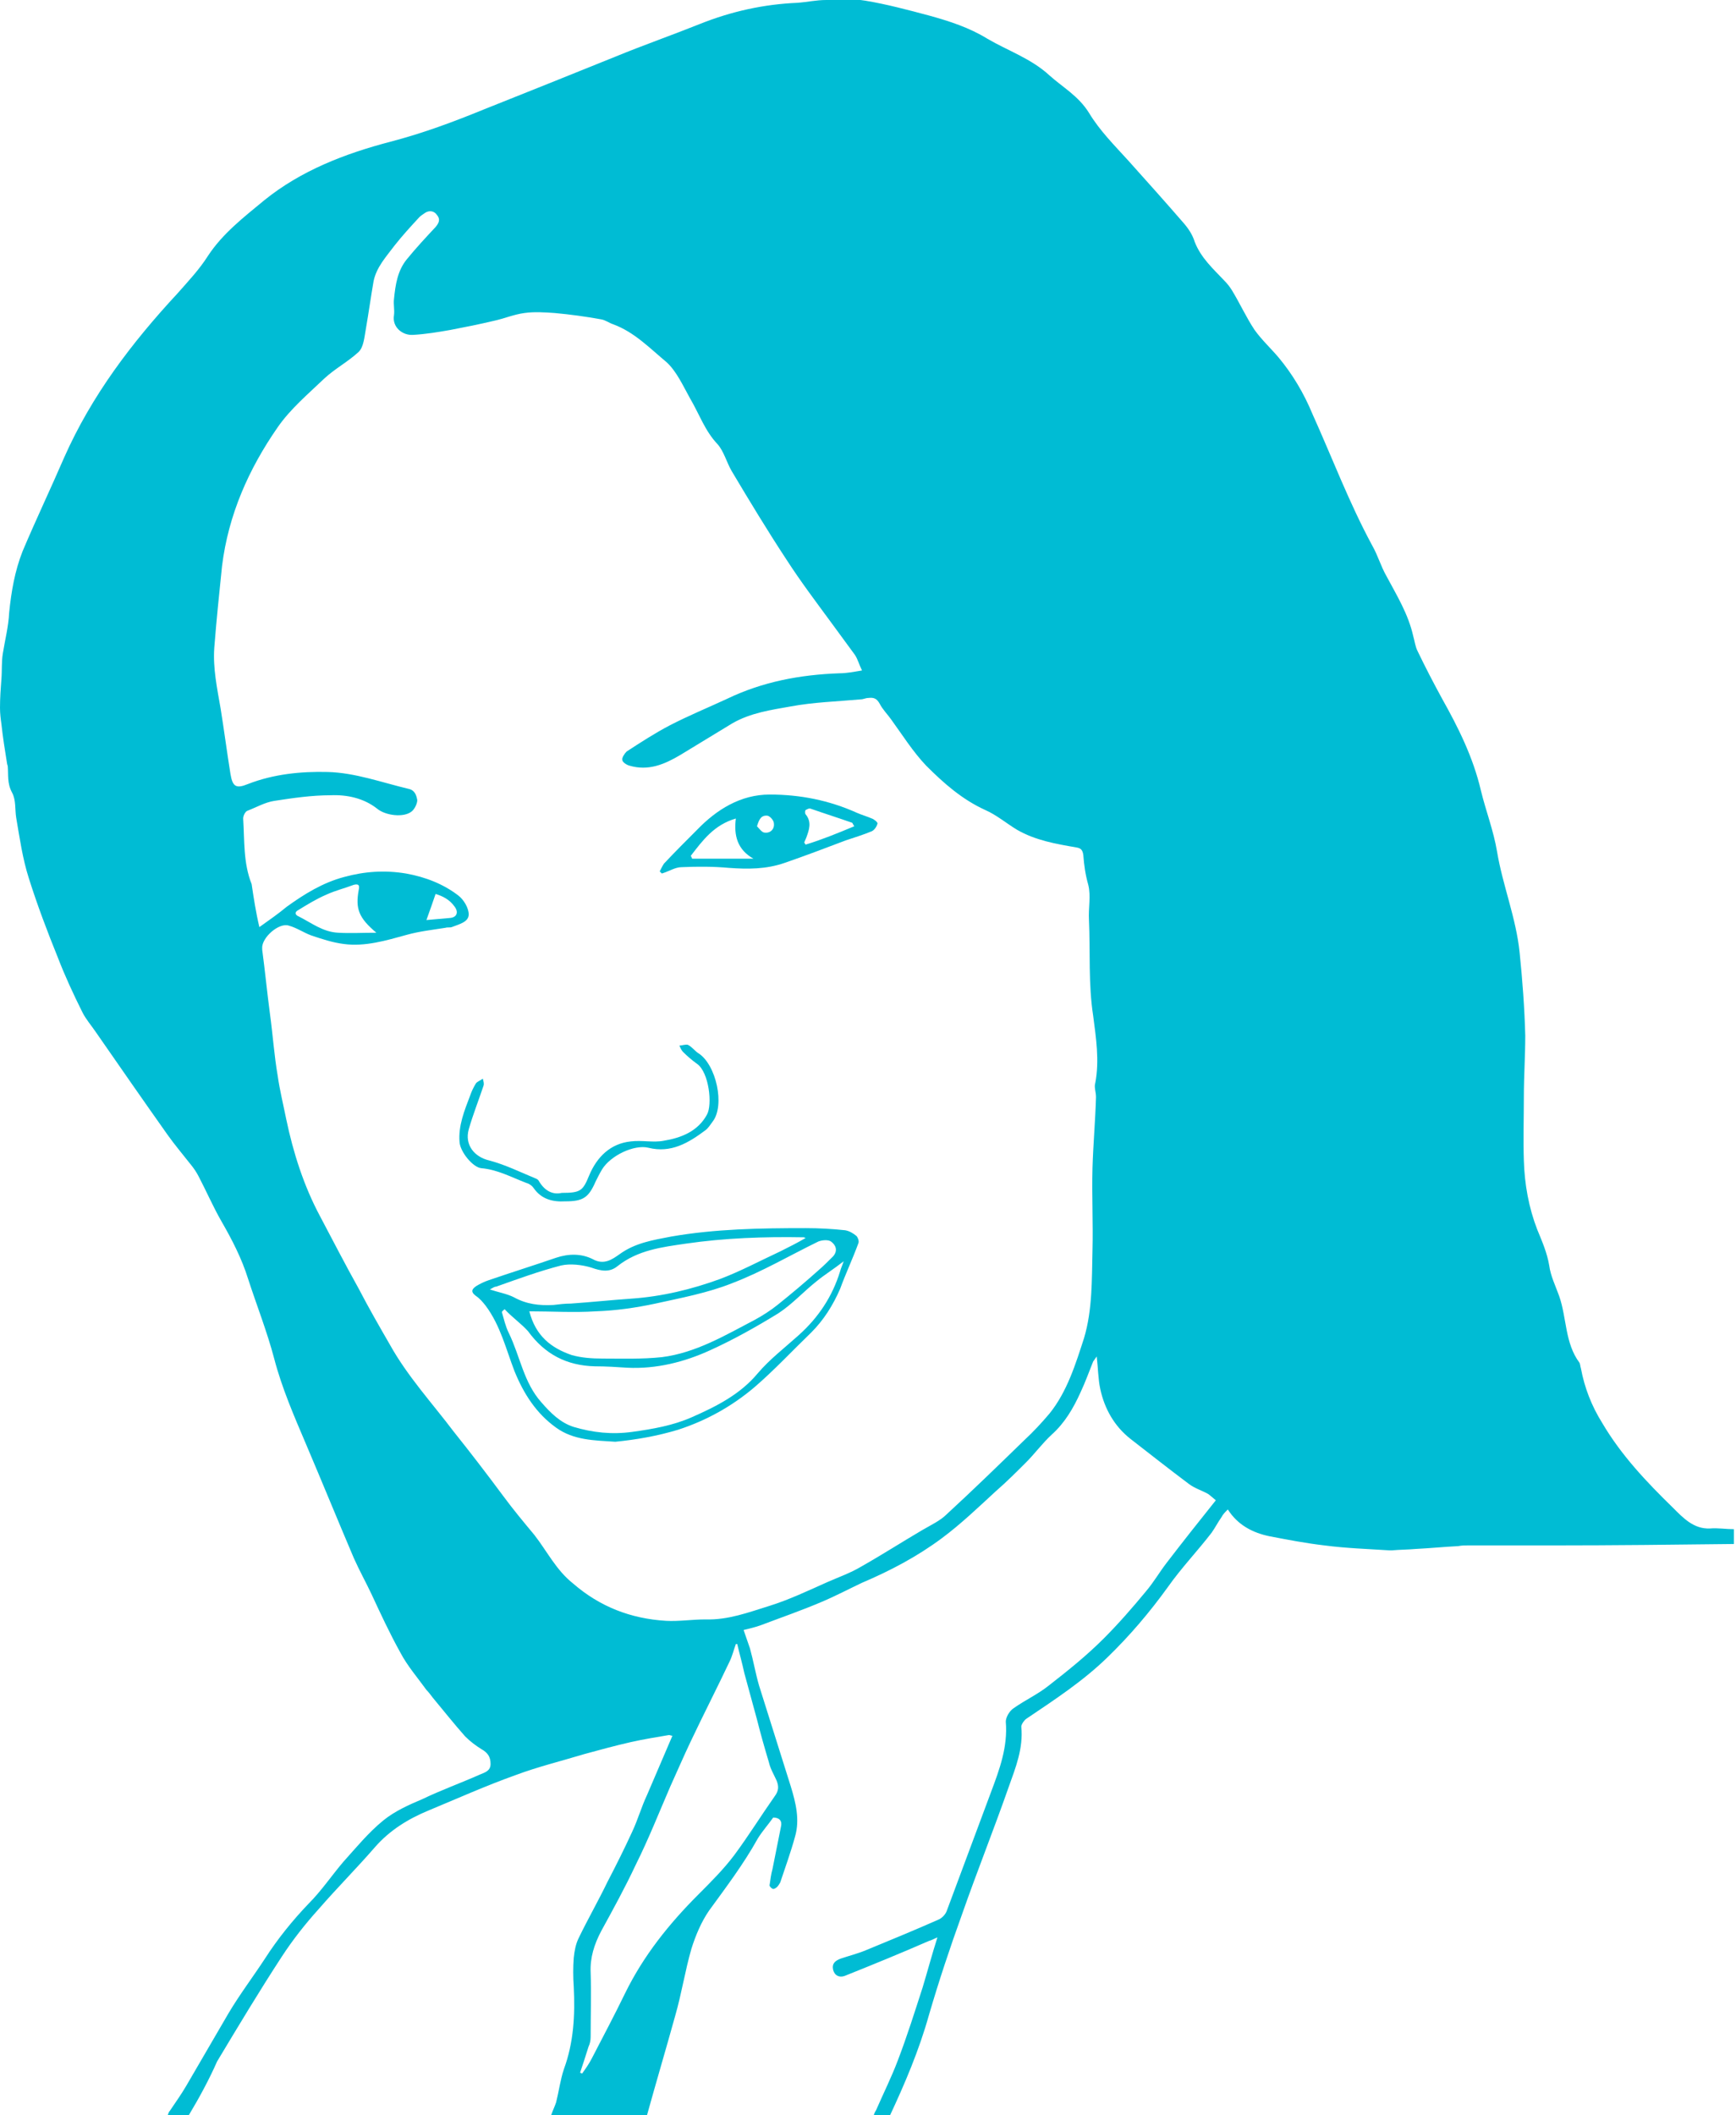 <?xml version="1.0" encoding="utf-8"?>
<!-- Generator: Adobe Illustrator 19.2.1, SVG Export Plug-In . SVG Version: 6.00 Build 0)  -->
<svg version="1.1" id="Layer_1" xmlns="http://www.w3.org/2000/svg" xmlns:xlink="http://www.w3.org/1999/xlink" x="0px" y="0px"
	 viewBox="0 0 246.3 300" style="enable-background:new 0 0 246.3 300;" xml:space="preserve">
<style type="text/css">
	.st0{fill:#00BCD4;}
</style>
<g id="pharm-marilyn-cyan">
	<path class="st0" d="M26.8,300c-1,0-2,0-3,0c0.1-0.2,0.1-0.4,0.3-0.6c0.8-1.2,1.6-2.3,2.3-3.5c2-3.4,4-6.9,6-10.3
		c1.6-2.7,3.5-5.2,5.2-7.8c1.8-2.8,3.9-5.4,6.2-7.8c1.8-1.8,3.2-3.9,4.9-5.9c1.8-2,3.6-4.2,5.7-5.9c1.6-1.3,3.6-2.2,5.5-3
		c2.7-1.3,5.5-2.3,8.2-3.5c0.7-0.3,1.5-0.5,1.5-1.5c0-1-0.4-1.6-1.3-2.1c-0.8-0.5-1.6-1.1-2.3-1.8c-1.6-1.8-3.1-3.7-4.6-5.5
		c-0.3-0.4-0.6-0.8-0.9-1.1c-1.3-1.8-2.7-3.4-3.7-5.3c-1.5-2.7-2.8-5.5-4.1-8.3c-0.8-1.7-1.7-3.3-2.5-5.1
		c-2.3-5.4-4.5-10.8-6.8-16.2c-1.7-4-3.4-7.9-4.5-12.1c-1-3.8-2.5-7.6-3.7-11.3c-0.9-2.9-2.3-5.6-3.8-8.2c-1.2-2.1-2.1-4.2-3.2-6.3
		c-0.3-0.6-0.7-1.2-1.2-1.8c-1.1-1.4-2.2-2.7-3.2-4.1c-3.4-4.8-6.8-9.7-10.2-14.6c-0.6-0.9-1.4-1.8-1.9-2.8
		c-1.3-2.6-2.5-5.2-3.5-7.8c-1.5-3.7-2.9-7.4-4.1-11.2c-0.9-2.8-1.3-5.7-1.8-8.6c-0.2-1.2,0-2.5-0.6-3.6c-0.7-1.3-0.5-2.5-0.6-3.7
		c0-0.1-0.1-0.3-0.1-0.4c-0.3-1.9-0.6-3.7-0.8-5.6c-0.1-0.7-0.2-1.5-0.2-2.3c0-1.4,0.1-2.8,0.2-4.1c0.1-1.2,0-2.4,0.2-3.6
		c0.3-1.9,0.8-3.8,0.9-5.8c0.3-3,0.8-5.9,1.9-8.7c1.9-4.5,4-8.9,5.9-13.3c3.9-8.8,9.6-16.3,16.1-23.3c1.5-1.7,3.1-3.4,4.3-5.3
		c2.1-3.2,5.1-5.5,8-7.9c5.2-4.2,11.4-6.6,17.9-8.3c4.6-1.2,8.9-2.8,13.3-4.6c6.3-2.5,12.5-5,18.7-7.5c3.9-1.6,7.9-3,11.9-4.6
		c4.5-1.8,9.1-2.8,13.8-3c1.4-0.1,2.7-0.4,4.1-0.4c1.9-0.1,3.8-0.2,5.6,0.1c3,0.5,6,1.3,9,2.1c2.9,0.8,5.7,1.7,8.3,3.3
		c2.9,1.7,6.2,2.8,8.8,5.2c1.9,1.7,4.1,2.9,5.6,5.3c1.5,2.5,3.6,4.6,5.6,6.8c2.6,2.9,5.2,5.8,7.8,8.8c0.7,0.8,1.3,1.7,1.6,2.7
		c0.9,2.3,2.6,3.8,4.2,5.5c0.4,0.4,0.8,0.9,1.1,1.4c1.1,1.8,2,3.8,3.2,5.6c1,1.4,2.3,2.6,3.4,3.9c2,2.4,3.6,5.1,4.8,8
		c2.8,6.2,5.2,12.6,8.5,18.7c0.8,1.4,1.2,2.9,2,4.3c1.5,2.8,3.1,5.4,3.8,8.5c0.2,0.7,0.3,1.5,0.6,2.1c1.1,2.3,2.3,4.6,3.5,6.8
		c2.3,4.1,4.4,8.3,5.5,13c0.7,2.9,1.8,5.7,2.3,8.7c0.8,4.8,2.7,9.4,3.2,14.3c0.4,3.9,0.7,7.9,0.8,11.8c0,2.9-0.2,5.8-0.2,8.7
		c0,3-0.1,6,0,9c0.1,3.4,0.7,6.7,1.9,9.8c0.7,1.7,1.4,3.3,1.7,5.1c0.2,1.5,0.9,2.9,1.4,4.3c1.1,3.1,0.8,6.7,2.9,9.5
		c0.1,0.2,0.1,0.5,0.2,0.8c0.5,2.7,1.5,5.3,3,7.7c2.7,4.6,6.3,8.4,10.1,12.1c1.4,1.4,2.9,3,5.2,2.9c1.1-0.1,2.3,0.1,3.4,0.1
		c0,0.7,0,1.4,0,2.1c-8.5,0.1-17.1,0.2-25.6,0.2c-4.1,0-8.1,0-12.2,0c-0.4,0-0.8,0-1.3,0.1c-2,0.1-4,0.3-6,0.4
		c-1.1,0.1-2.3,0.1-3.4,0.2c-0.1,0-0.3,0-0.4,0c-3.1-0.2-6.2-0.3-9.2-0.7c-2.6-0.3-5.2-0.8-7.8-1.3c-2.4-0.5-4.5-1.6-5.9-3.8
		c-0.4,0.4-0.7,0.7-0.9,1.1c-0.5,0.7-0.9,1.5-1.4,2.2c-2,2.6-4.3,5-6.2,7.7c-2.6,3.6-5.4,6.9-8.6,10c-3.5,3.4-7.5,6-11.5,8.7
		c-0.3,0.2-0.7,0.8-0.7,1.1c0.3,3.1-0.8,5.8-1.8,8.6c-2.1,6-4.5,12-6.6,18c-1.7,4.7-3.3,9.5-4.7,14.3c-1.4,5-3.4,9.7-5.6,14.4
		c-0.8,0-1.5,0-2.3,0c0.1-0.3,0.2-0.6,0.4-0.9c1-2.3,2.2-4.7,3.1-7.1c1.3-3.4,2.4-6.9,3.5-10.3c0.7-2.3,1.3-4.6,2.1-7.1
		c-0.5,0.2-0.8,0.4-1.2,0.5c-3.9,1.7-7.8,3.3-11.8,4.9c-0.9,0.4-1.6,0-1.8-0.8c-0.2-0.9,0.3-1.3,1.1-1.6c1.2-0.4,2.4-0.7,3.6-1.2
		c3.4-1.4,6.8-2.8,10.2-4.3c0.5-0.2,1-0.7,1.2-1.2c2.1-5.6,4.2-11.3,6.3-16.9c1.2-3.2,2.4-6.4,2.1-10c0-0.6,0.5-1.5,1.1-1.9
		c1.7-1.2,3.5-2,5.1-3.3c2.7-2.1,5.3-4.2,7.7-6.6c2.1-2.1,4.1-4.4,6-6.7c1.1-1.3,1.9-2.7,2.9-4c2.3-3,4.6-5.9,7-8.9
		c-0.5-0.4-0.8-0.7-1.1-0.9c-0.9-0.5-1.9-0.8-2.7-1.4c-2.8-2.1-5.6-4.3-8.3-6.4c-2.3-1.8-3.7-4.3-4.3-7.1c-0.3-1.4-0.3-2.9-0.5-4.6
		c-0.3,0.4-0.4,0.6-0.5,0.7c-0.6,1.5-1.1,2.9-1.8,4.4c-1,2.2-2.2,4.3-4.1,6c-1.3,1.2-2.4,2.7-3.6,3.9c-1.4,1.4-2.8,2.8-4.3,4.1
		c-2.5,2.3-5,4.7-7.7,6.7c-3.5,2.6-7.3,4.6-11.3,6.3c-1.9,0.9-3.8,1.9-5.7,2.7c-2.8,1.2-5.7,2.2-8.6,3.3c-0.8,0.3-1.7,0.5-2.5,0.7
		c0.3,0.9,0.6,1.7,0.9,2.6c0.5,1.8,0.8,3.6,1.3,5.3c1.5,4.8,3,9.5,4.5,14.3c0.7,2.3,1.3,4.7,0.6,7.1c-0.6,2.2-1.4,4.4-2.1,6.5
		c-0.1,0.2-0.3,0.5-0.4,0.6c-0.2,0.2-0.5,0.4-0.7,0.3c-0.2-0.1-0.5-0.4-0.4-0.6c0.1-0.7,0.2-1.5,0.4-2.2c0.4-2,0.8-4,1.2-6
		c0.2-0.8-0.2-1.3-1.1-1.3c-0.7,1-1.6,2-2.2,3c-2,3.6-4.5,6.9-6.9,10.2c-1.1,1.6-1.9,3.5-2.5,5.4c-0.9,3.1-1.4,6.4-2.3,9.5
		c-1.3,4.7-2.7,9.4-4,14.1c-4.5,0-9,0-13.6,0c0.2-0.6,0.5-1.2,0.7-1.8c0.4-1.6,0.6-3.2,1.1-4.7c1.4-3.8,1.6-7.7,1.4-11.7
		c-0.1-1.4-0.1-2.8,0-4.1c0.1-1,0.3-2,0.7-2.8c1.3-2.7,2.8-5.3,4.1-8c1.2-2.3,2.4-4.7,3.5-7.1c0.8-1.7,1.3-3.5,2.1-5.2
		c1.2-2.8,2.4-5.6,3.6-8.4c-0.2,0-0.3-0.1-0.5-0.1c-1.8,0.3-3.6,0.6-5.4,1c-2.2,0.5-4.4,1.1-6.6,1.7c-3.3,1-6.6,1.8-9.8,3
		c-4.2,1.5-8.2,3.3-12.3,5c-2.9,1.2-5.5,2.8-7.6,5.2c-2.6,3-5.4,5.8-8,8.8c-1.9,2.1-3.7,4.4-5.2,6.7c-3.2,4.9-6.2,9.9-9.2,14.9
		C29.7,294.9,28.3,297.5,26.8,300z M36.8,131.5c1.4-1,2.7-1.9,3.9-2.9c2.5-1.8,5.1-3.4,8.1-4.2c2.9-0.8,5.8-1,8.8-0.5
		c2.8,0.5,5.3,1.5,7.4,3.1c0.8,0.6,1.5,1.8,1.5,2.7c0,1.1-1.4,1.4-2.4,1.8c-0.3,0.1-0.6,0-0.9,0.1c-1.9,0.3-3.7,0.5-5.5,1
		c-2.9,0.8-5.9,1.7-8.9,1.3c-1.6-0.2-3.1-0.7-4.6-1.2c-1.1-0.4-2.1-1.1-3.2-1.4c-1.4-0.5-3.9,1.7-3.8,3.2c0,0.1,0,0.1,0,0.2
		c0.4,3,0.7,6.1,1.1,9.1c0.4,2.9,0.6,5.9,1.1,8.8c0.3,2.1,0.8,4.1,1.2,6.1c1,4.8,2.5,9.5,4.8,13.8c1.8,3.4,3.6,6.9,5.5,10.3
		c1.4,2.7,2.9,5.3,4.4,7.9c2.5,4.5,6,8.3,9.1,12.4c2.4,3,4.7,6,7,9.1c1.4,1.9,2.9,3.7,4.4,5.5c1.8,2.3,3.1,5,5.5,6.9
		c3.8,3.3,8.2,5,13.2,5.3c1.8,0.1,3.7-0.2,5.6-0.2c3.2,0.1,6.1-1,9-1.9c2.9-0.9,5.6-2.2,8.3-3.4c1.6-0.7,3.3-1.3,4.8-2.2
		c3-1.7,5.8-3.5,8.7-5.2c1.2-0.7,2.5-1.3,3.4-2.2c3.7-3.4,7.4-7,11-10.5c1.3-1.2,2.5-2.5,3.6-3.8c2.5-3.1,3.7-7,4.9-10.7
		c1.2-4,1.1-8.3,1.2-12.4c0.1-3.9-0.1-7.8,0-11.7c0.1-3.4,0.4-6.7,0.5-10.1c0-0.7-0.3-1.4-0.1-2c0.6-3.2,0.1-6.4-0.3-9.5
		c-0.7-4.5-0.4-9.1-0.6-13.6c-0.1-1.7,0.3-3.4-0.1-5c-0.4-1.4-0.6-2.8-0.7-4.2c-0.1-0.8-0.4-1-1-1.1c-2.9-0.5-5.8-1-8.4-2.5
		c-1.5-0.9-2.9-2.1-4.5-2.8c-3.3-1.5-5.9-3.8-8.4-6.3c-1.9-2-3.4-4.4-5-6.6c-0.5-0.7-1.2-1.4-1.6-2.2c-0.4-0.7-0.8-0.9-1.6-0.8
		c-0.4,0-0.7,0.2-1.1,0.2c-3.3,0.3-6.7,0.4-9.9,1c-2.8,0.5-5.7,0.9-8.3,2.4c-2.5,1.5-4.9,3-7.4,4.5c-2.2,1.3-4.5,2.3-7.2,1.5
		c-0.4-0.1-1-0.5-1-0.8c-0.1-0.3,0.3-0.9,0.6-1.2c2-1.3,4-2.6,6.1-3.7c2.7-1.4,5.4-2.5,8.2-3.8c5-2.4,10.3-3.4,15.9-3.6
		c1,0,2-0.2,3.2-0.4c-0.4-0.8-0.6-1.6-1-2.2c-1.1-1.5-2.2-3-3.3-4.5c-2.2-3-4.4-5.9-6.4-9c-2.7-4.1-5.3-8.4-7.8-12.6
		c-0.7-1.2-1.1-2.8-2-3.8c-1.8-1.9-2.6-4.3-3.9-6.5c-1-1.8-1.9-3.8-3.3-5.1c-2.4-2-4.6-4.3-7.6-5.4c-0.6-0.2-1.1-0.6-1.7-0.7
		c-2.2-0.4-4.4-0.7-6.6-0.9c-1.4-0.1-2.9-0.2-4.3,0c-1.5,0.2-2.9,0.8-4.3,1.1c-2.1,0.5-4.1,0.9-6.2,1.3c-1.7,0.3-3.5,0.6-5.3,0.7
		c-1.5,0.1-3-1.1-2.7-2.8c0.1-0.8-0.1-1.5,0-2.3c0.2-2,0.5-4,1.8-5.6c1.3-1.6,2.7-3.1,4.1-4.6c0.5-0.6,0.7-1.1,0.2-1.7
		c-0.4-0.6-1.1-0.7-1.7-0.3c-0.3,0.2-0.6,0.4-0.8,0.6c-1.2,1.3-2.4,2.6-3.5,4c-1.2,1.6-2.6,3.1-3,5.1c-0.4,2.3-0.7,4.5-1.1,6.8
		c-0.2,1.1-0.3,2.5-1,3.2c-1.5,1.4-3.4,2.4-4.9,3.8c-2.3,2.2-4.8,4.3-6.6,6.9c-4.1,5.9-7,12.4-7.9,19.7c-0.4,3.9-0.8,7.7-1.1,11.6
		c-0.2,2.9,0.4,5.7,0.9,8.6c0.5,3.1,0.9,6.2,1.4,9.3c0.3,1.8,0.8,2.1,2.5,1.4c3.6-1.4,7.5-1.8,11.3-1.7c3.9,0.1,7.7,1.5,11.5,2.4
		c0.9,0.2,1.1,1,1.2,1.6c0,0.5-0.4,1.3-0.8,1.6c-1.1,0.9-3.7,0.6-4.9-0.4c-1.9-1.5-4.3-2-6.6-1.9c-2.7,0-5.4,0.4-8,0.8
		c-1.3,0.2-2.5,0.9-3.8,1.4c-0.3,0.1-0.6,0.7-0.6,1.1c0.2,3.1,0,6.3,1.2,9.3C36,127.4,36.3,129.4,36.8,131.5z M104.6,233.2
		c-0.1,0-0.2,0-0.2,0c-0.3,0.8-0.5,1.7-0.9,2.5c-1.8,3.8-3.7,7.5-5.5,11.3c-1,2.1-1.9,4.2-2.9,6.4c-1.6,3.7-3.1,7.5-4.9,11.1
		c-1.5,3.2-3.2,6.3-4.9,9.4c-1,1.9-1.6,3.8-1.5,5.9c0.1,3,0,6,0,9.1c0,0.5-0.1,1-0.3,1.4c-0.4,1.3-0.8,2.5-1.2,3.7
		c0.1,0,0.2,0.1,0.3,0.1c0.5-0.7,1-1.4,1.4-2.2c1.6-3.1,3.2-6.1,4.7-9.2c2.6-5.3,6.2-9.8,10.4-14c1.8-1.8,3.6-3.6,5.1-5.6
		c2-2.7,3.8-5.6,5.7-8.3c0.6-0.8,0.6-1.4,0.3-2.2c-0.4-0.9-0.9-1.7-1.1-2.6c-0.6-2-1.2-4.1-1.7-6.1c-0.6-2.2-1.2-4.4-1.8-6.6
		C105.3,235.9,104.9,234.5,104.6,233.2z M53.4,132.3c-2.5-2.1-3-3.4-2.5-6.1c0.1-0.5,0.1-0.9-0.7-0.7c-1.3,0.5-2.6,0.8-3.9,1.4
		c-1.4,0.6-2.7,1.4-4,2.2c-0.4,0.2-0.6,0.6,0.1,0.9c1.8,0.9,3.4,2.2,5.6,2.3C49.7,132.4,51.4,132.3,53.4,132.3z M60.5,130.5
		c1.1-0.1,2.2-0.2,3.4-0.3c0.9-0.1,1.2-0.8,0.6-1.6c-0.7-1-1.7-1.5-2.7-1.8C61.4,128,61,129.1,60.5,130.5z"/>
	<path class="st0" d="M87.3,204.5c-3-0.2-5.9-0.2-8.4-2c-2.8-2-4.6-4.8-5.9-8c-1.2-3.1-2-6.5-4.1-9.3c-0.4-0.5-0.8-1-1.4-1.4
		c-0.8-0.6-0.5-1,0.1-1.4c0.5-0.3,1.1-0.6,1.7-0.8c3.2-1.1,6.4-2.1,9.6-3.2c1.8-0.6,3.6-0.6,5.2,0.2c1.6,0.9,2.8,0,3.8-0.7
		c2.2-1.6,4.7-2,7.3-2.5c6.3-1.1,12.7-1.2,19.1-1.2c1.9,0,3.7,0.1,5.6,0.3c0.6,0.1,1.1,0.4,1.6,0.8c0.2,0.2,0.4,0.7,0.3,1
		c-0.8,2.2-1.8,4.3-2.6,6.5c-1,2.3-2.3,4.4-4.1,6.2c-2.7,2.6-5.3,5.4-8.1,7.8c-3.2,2.7-6.8,4.7-10.8,6
		C93.2,203.7,90.3,204.2,87.3,204.5z M71.6,185.7c-0.1,0.1-0.3,0.2-0.4,0.4c0.3,1,0.5,2,1,3c1.6,3.3,2.1,7,4.6,9.8
		c1.3,1.5,2.7,2.9,4.6,3.5c2.7,0.8,5.4,1.1,8.3,0.7c2.9-0.4,5.8-0.9,8.5-2.1c3.4-1.5,6.8-3.2,9.3-6.2c1.7-2,3.8-3.6,5.8-5.4
		c2.8-2.5,4.8-5.5,5.9-9.1c0.1-0.4,0.3-0.8,0.5-1.4c-1.4,1.1-2.7,1.9-3.8,2.8c-1.9,1.5-3.5,3.3-5.5,4.6c-3.1,1.9-6.3,3.7-9.6,5.2
		c-3.7,1.7-7.7,2.7-11.8,2.5c-1.5-0.1-3-0.2-4.6-0.2c-4-0.1-7.1-1.7-9.5-5C73.9,187.7,72.6,186.8,71.6,185.7z M75.1,186
		c0.9,3.5,3.1,5.2,6,6.2c1.4,0.4,2.9,0.5,4.4,0.5c2.8,0,5.6,0.1,8.4-0.2c4.8-0.6,9-3.1,13.2-5.3c1.1-0.6,2.2-1.3,3.2-2.1
		c2-1.6,3.9-3.2,5.8-4.9c0.7-0.6,1.4-1.3,2.1-2c0.7-0.8,0.4-1.6-0.3-2.1c-0.4-0.3-1.3-0.2-1.8,0c-4.1,2-8,4.3-12.2,5.9
		c-3.5,1.4-7.3,2.1-10.9,2.9c-2.8,0.6-5.6,1-8.5,1.1C81.4,186.2,78.3,186,75.1,186z M69.5,182.9c1.2,0.4,2.4,0.6,3.4,1.1
		c1.8,1,3.6,1.2,5.6,1.1c0.8-0.1,1.7-0.2,2.5-0.2c2.9-0.2,5.7-0.5,8.6-0.7c4.3-0.3,8.5-1.3,12.6-2.8c2.9-1.1,5.7-2.6,8.5-3.9
		c1.2-0.6,2.4-1.2,3.6-1.9c-0.2-0.1-0.3-0.1-0.3-0.1c-5.6-0.1-11.2,0.1-16.7,0.9c-3.4,0.5-6.8,0.9-9.7,3.2c-1.1,0.9-2.3,0.7-3.7,0.2
		c-1.3-0.4-3-0.6-4.3-0.3c-3.1,0.8-6.1,1.9-9.2,3C70.1,182.5,69.9,182.7,69.5,182.9z"/>
	<path class="st0" d="M93.6,123.6c0.2-0.4,0.4-0.8,0.6-1.1c1.5-1.6,3.1-3.2,4.7-4.8c2.8-2.9,6.2-5,10.3-5c4.3,0,8.4,0.8,12.4,2.6
		c0.7,0.3,1.4,0.5,2.1,0.8c0.3,0.1,0.8,0.5,0.8,0.7c-0.1,0.4-0.4,0.9-0.8,1.1c-1.2,0.5-2.5,0.9-3.7,1.3c-2.9,1.1-5.8,2.2-8.7,3.2
		c-2.6,0.9-5.2,0.9-7.9,0.7c-2.2-0.2-4.4-0.2-6.7-0.1c-0.9,0-1.8,0.6-2.8,0.9C93.9,123.9,93.7,123.7,93.6,123.6z M98,121.4
		c0.1,0.1,0.1,0.2,0.2,0.4c2.8,0,5.6,0,8.7,0c-2.3-1.3-2.8-3.3-2.5-5.7C101.3,117,99.7,119.2,98,121.4z M121.2,117.2
		c-0.2-0.3-0.2-0.4-0.3-0.5c-2-0.7-3.9-1.3-5.9-2c-0.2-0.1-0.5,0.1-0.7,0.2c-0.1,0.1-0.1,0.5,0,0.6c0.9,1.1,0.5,2.2,0.1,3.3
		c-0.1,0.2-0.2,0.5-0.3,0.7c0.1,0.1,0.1,0.2,0.2,0.3C116.6,119.1,118.8,118.2,121.2,117.2z M107.4,117.2c0.3,0.3,0.7,0.9,1.1,0.9
		c0.8,0.1,1.4-0.5,1.3-1.3c0-0.4-0.5-1-0.9-1.1C108,115.6,107.7,116.2,107.4,117.2z"/>
	<path class="st0" d="M79.7,169.2c2.7,0,3-0.3,3.9-2.5c1.1-2.6,3-4.5,5.9-4.8c1.6-0.2,3.2,0.2,4.7-0.1c2.4-0.4,4.8-1.3,6.1-3.7
		c0.8-1.4,0.3-6-1.4-7.2c-0.7-0.5-1.4-1.1-2-1.7c-0.2-0.2-0.4-0.6-0.5-0.9c0.4,0,0.9-0.2,1.2-0.1c0.6,0.3,1,0.9,1.5,1.2
		c2.5,1.6,3.8,7.4,2,9.7c-0.3,0.4-0.6,0.9-1,1.2c-2.4,1.8-4.9,3.3-8.1,2.5c-2-0.5-5.4,1.1-6.6,3.1c-0.3,0.5-0.6,1.1-0.9,1.7
		c-1,2.3-1.8,2.8-4.3,2.8c-1.8,0.1-3.4-0.3-4.5-1.9c-0.2-0.3-0.6-0.6-1-0.7c-2.1-0.8-4.1-1.9-6.4-2.1c-1.2-0.1-3-2.3-3.1-3.7
		c-0.2-2.3,0.7-4.5,1.5-6.6c0.2-0.6,0.5-1.2,0.8-1.7c0.2-0.3,0.6-0.4,1-0.7c0.1,0.4,0.2,0.7,0.1,1c-0.7,2.1-1.5,4.1-2.1,6.2
		c-0.6,2.2,0.8,3.9,2.9,4.4c2.3,0.6,4.5,1.7,6.7,2.6c0.2,0.1,0.3,0.2,0.4,0.4C77.3,168.9,78.4,169.5,79.7,169.2z"/>
</g>
</svg>
